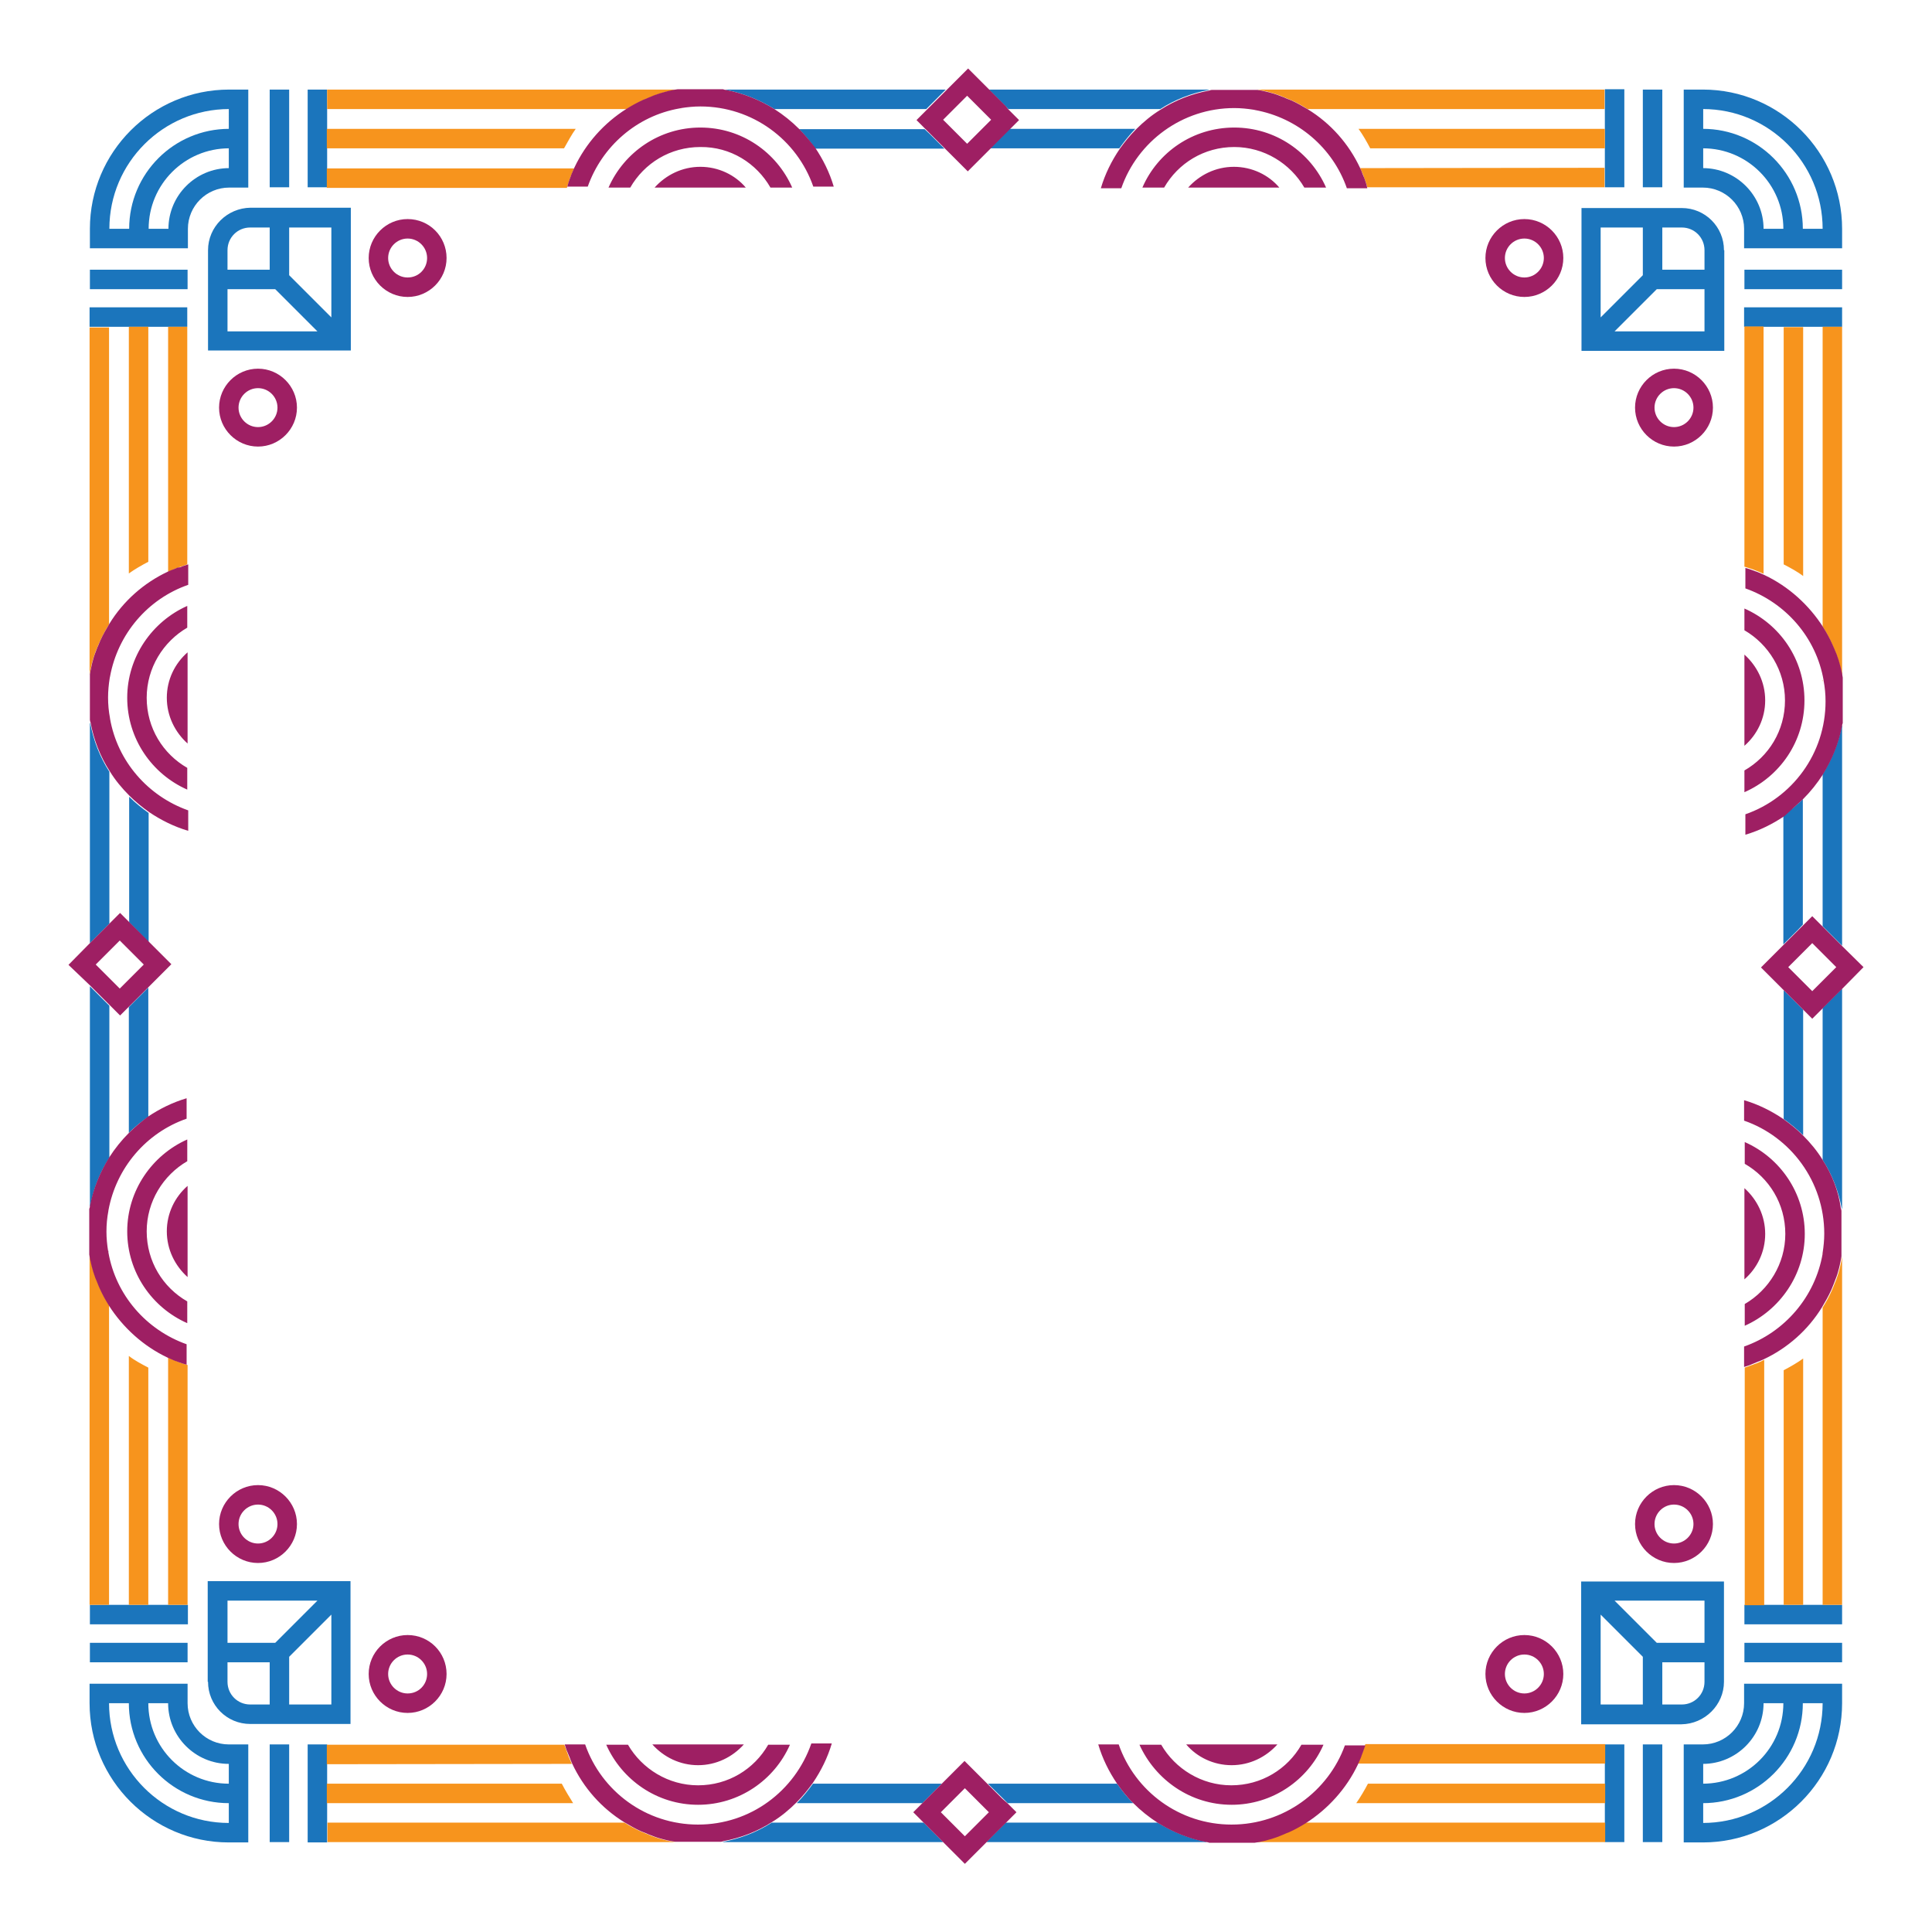 <svg id="Layer_1" xmlns="http://www.w3.org/2000/svg" viewBox="0 0 595.3 595.3"><style>.st0{fill:#1b75bc}.st1{fill:#f7941d}.st2{fill:#9e1f63}</style><path class="st0" d="M531.2 77.1c0-7.2-5.8-13-13-13h-30.9v44h44v-31zm-38-7h13v14.7l-13 13V70.1zm32 32h-27.7l13-13h14.7v13zm0-19h-13v-13h6c3.9 0 7 3.1 7 7v6zm12.3 11.6h30.1v6h-30.2v-6zm-37-37h-6V27.5h6v30.2zm24.3.1h-6V27.6h6v30.2zm12.7 25.3h30.1v6h-30.1v-6zm-25.3-25.4h-6V27.6h6v30.1zm55.4 12.8v6h-30.2v-6c0-7-5.7-12.7-12.7-12.7v-6c10.3 0 18.7 8.4 18.7 18.7h6.1c0-13.7-11.1-24.8-24.8-24.8v-6c17 0 30.8 13.8 30.8 30.8h6.1c0-20.3-16.5-36.9-36.9-36.9v-6c23.7 0 42.9 19.3 42.9 42.9zM100.8 57.7h-6V27.6h6v30.1zm-11.7 0h-6V27.6h6v30.1zM57.9 76.5H27.7v-6c0-23.6 19.2-42.9 42.9-42.9v6c-20.3 0-36.9 16.5-36.9 36.9h6.1c0-17 13.8-30.8 30.8-30.8v6c-13.7 0-24.8 11.1-24.8 24.8h6.1c0-10.3 8.4-18.7 18.7-18.7v6c-7 0-12.7 5.7-12.7 12.7v6zm6.2.6V108h44V64H77.2c-7.2.1-13.1 5.9-13.1 13.1zm25-7h13v27.7l-13-13V70.1zm8.7 32H70.1v-13h14.7l13 13zm-14.7-19h-13v-6c0-3.9 3.1-7 7-7h6v13zm-25.3 6H27.7v-6h30.1v6zm-24.2 11.6h-6v-6h30.1v6H33.6zm42.9-42.9h-6V27.6h6v30.2zM57.8 500.5H27.7v-6h30.2v6zm12.7 37v6c-10.3 0-18.7-8.4-18.7-18.7h-6.1c0 13.7 11.1 24.8 24.8 24.8v6c-17 0-30.8-13.8-30.8-30.8h-6.1c0 20.3 16.5 36.9 36.9 36.9v6c-23.6 0-42.9-19.2-42.9-42.9v-6h30.2v6c0 7 5.7 12.7 12.7 12.7zm-42.8-31.3h30.1v6H27.7v-6zm42.8 31.3h6v30.2h-6v-30.2zm-6.4-19.3c0 7.2 5.8 13 13 13H108v-44H64v31zm38 7h-13v-14.7l13-13v27.7zm-32-32h27.7l-13 13H70.1v-13zm0 19h13v13h-6c-3.9 0-7-3.1-7-7v-6zm13 25.3h6v30.1h-6v-30.1zm11.7 0h6v30.2h-6v-30.2zm411.4 0h6v30.1h-6v-30.1zm61.4-43v6h-30.1v-6h30.1zm-48.8 43h6v30.2h-6v-30.2zm18.7-31.3h30.1v6h-30.1v-6zm-.1 12.6h30.2v6c0 23.6-19.2 42.9-42.9 42.9v-6c20.3 0 36.9-16.5 36.9-36.9h-6.1c0 17-13.8 30.8-30.8 30.8v-6c13.7 0 24.8-11.1 24.8-24.8h-6.1c0 10.3-8.4 18.7-18.7 18.7v-6c7 0 12.7-5.7 12.7-12.7v-6zm-42.9 18.7h6v30.1h-6v-30.1zm36.7-19.3v-30.9h-44v44h30.9c7.2-.1 13.1-6 13.1-13.1zm-25 7h-13v-27.7l13 13v14.7zm19-7c0 3.9-3.1 7-7 7h-6v-13h13v6zm0-12h-14.7l-13-13h27.7v13zm28.9-219.8l-4.6 4.6v-39.8c2.1-1.5 4.2-3.1 6-5v38.7l-1.4 1.5zm7.5-47.8c2.8-4.5 4.9-9.6 5.9-15h.1v67.8l-6-6v-46.8zm-12 66.5l4.6 4.6 1.4 1.4v38.7c-1.8-1.8-3.9-3.5-6-5v-39.7zm12 5.5l1-1 5-5v67.8h-.1c-1-5.4-3-10.5-5.9-15v-46.8zm0-88.4c.1 0 0 .1 0 0zM39.7 310.3l1.4-1.4 4.6-4.6v39.8c-2.1 1.5-4.2 3.1-6 5v-38.8zm-11.9 61.4h-.1v-67.8l5 5 1 1v46.8c-2.9 4.5-4.9 9.5-5.9 15zm13.4-86.1l-1.4-1.4v-38.7c1.8 1.8 3.9 3.5 6 5v39.8l-4.6-4.7zm-8.5 0l-5 5v-67.8h.1c1 5.4 3 10.5 5.9 15v46.8l-1 1zM286.4 41.2l4.6 4.6h-39.8c-1.5-2.1-3.1-4.2-5-6h38.7l1.5 1.4zm-62.8-13.6h67.8l-5 5-1 1h-46.8c-4.5-2.8-9.6-4.9-15-5.9v-.1zm81.1 0h67.8v.1c-5.4 1-10.5 3-15 5.9h-46.8l-1-1-5-5zm40.2 18.1h-39.8l4.6-4.6 1.4-1.4h38.7c-1.8 1.9-3.4 3.9-4.9 6zM222.2 33.6c.1 0 .1 0 0 0zm134.5 528c4.5 2.8 9.6 4.9 15 5.9v.1h-67.8l5-5 1-1h46.8zm-52.3-12h39.8c1.5 2.1 3.1 4.2 5 6h-38.7l-1.4-1.4-4.7-4.6zm-14.2 0l-6 6h-38.7c1.8-1.8 3.5-3.9 5-6h39.7zm-4.6 13l5 5h-67.8v-.1c5.4-1 10.5-3 15-5.9h46.8l1 1zm87.4-1c0 .1 0 0 0 0z"/><path class="st1" d="M561.7 209.9h-.1v-.5.1c.1 0 .1.2.1.4zm-24.2-109.2v73.9c.8.3 1.7.5 2.5.8.2.1.3.1.5.2.7.3 1.4.5 2 .8.3.1.6.3.9.4v-76.2h-5.9v.1zm24.1 0V193c1 1.7 2 3.4 2.8 5.2.1.2.2.5.3.7.2.5.4 1 .6 1.4.3.7.5 1.4.8 2.1l.3.9c.2.6.3 1.2.5 1.8.1.3.1.6.2.8.2.9.4 1.8.5 2.6V100.7h-6zm-12 73.2c2.1 1.1 4.2 2.2 6 3.6v-76.7h-6v73.1zm12.1 212.2h-.1v.5c0-.1 0-.2.1-.3v-.2zm-12.1 108.4h6v-75.9c-1.8 1.3-3.9 2.5-6 3.6v72.3zm17.5-104.7c-.1.3-.1.6-.2.9-.2.6-.3 1.2-.5 1.8l-.3.9c-.2.7-.5 1.4-.8 2.1l-.6 1.5c-.1.2-.2.5-.3.7-.8 1.8-1.8 3.6-2.8 5.2v91.6h6V387.2c-.1.9-.3 1.8-.5 2.6zm-24.5 29.7c-.7.3-1.3.6-2 .8-.2.1-.3.1-.5.2-.8.3-1.7.6-2.5.9v73.2h6V419c-.4.2-.7.3-1 .5zm-502.9 75h6v-73.1c-2.1-1.1-4.2-2.2-6-3.6v76.7zm-9.2-98.3l-.6-1.5c-.3-.7-.5-1.4-.8-2.1l-.3-.9c-.2-.6-.3-1.2-.5-1.8-.1-.3-.1-.6-.2-.9-.2-.9-.4-1.8-.5-2.6v108.1h6v-92.3c-1-1.7-2-3.4-2.8-5.2-.1-.3-.2-.5-.3-.8zm24.2 23.3c-.7-.3-1.4-.5-2-.8-.3-.1-.6-.3-.9-.4v76.2h6v-73.9c-.9-.3-1.7-.5-2.5-.8l-.6-.3zM33.6 209.1v-.5.5zm-6-108.4V208c.1-.9.3-1.8.5-2.6.1-.3.1-.6.2-.9.2-.6.3-1.2.5-1.8l.3-.9c.2-.7.5-1.4.8-2.1.2-.5.4-1 .6-1.4.1-.3.2-.5.3-.7.8-1.8 1.8-3.6 2.8-5.2v-91.5h-6v-.2zm24.2 0v75.5c.3-.1.6-.3.9-.4.7-.3 1.3-.6 2-.8.2-.1.3-.1.5-.2.8-.3 1.7-.6 2.5-.9v-73.2h-5.9zm-12.1 76c1.8-1.3 3.9-2.5 6-3.6v-72.4h-6v76zM209.4 33.6h.5v-.1c-.2.1-.4.1-.5.1zm-32 6.1h-76.7v6h73.1c1.2-2.1 2.3-4.2 3.6-6zm15.7-6.1c1.7-1 3.4-2 5.2-2.8.3-.1.5-.2.8-.3.5-.2 1-.4 1.4-.6.7-.3 1.4-.5 2.1-.8l.9-.3c.6-.2 1.2-.3 1.8-.5.3-.1.6-.1.8-.2.9-.2 1.8-.4 2.7-.5h-108v6h92.3zm-18.4 24.2c.3-.9.5-1.7.8-2.5.1-.2.1-.3.2-.5.3-.7.5-1.4.8-2 .1-.3.3-.6.4-.9h-76.2v6h74v-.1zm212-24.2c-.2 0-.4-.1-.5-.1v.1h.5zm32.4 18.2c.1.3.3.6.4.9.3.7.6 1.3.8 2 .1.2.1.3.2.5.3.8.6 1.7.8 2.5h73.1v-6l-75.3.1zm3.1-6.1h72.3v-6h-75.9c1.3 1.8 2.5 3.9 3.6 6zm-35-18.1c.9.1 1.8.3 2.7.5.3.1.6.1.8.2.6.2 1.2.3 1.8.5l.9.3c.7.2 1.4.5 2.1.8.5.2 1 .4 1.4.6.3.1.5.2.8.3 1.8.8 3.6 1.8 5.2 2.8h91.5v-6H387.2zm-1.8 534.1c.2 0 .4-.1.5-.1l-.5.1zm32.5-6.1h76.7v-6h-73.1c-1.1 2.1-2.3 4.1-3.6 6zm1.9-15.6c-.1.2-.1.3-.2.5-.3.7-.6 1.4-.8 2-.1.3-.3.6-.4.9h76.2v-6h-73.9c-.3 1-.6 1.8-.9 2.6zm-17.6 21.6c-1.7 1-3.4 2-5.2 2.8-.2.1-.5.2-.8.3-.5.2-1 .4-1.4.6-.7.3-1.4.5-2.1.8l-.9.3c-.6.2-1.2.3-1.8.5-.3.1-.6.1-.8.2-.9.2-1.8.4-2.7.5h108.1v-6h-92.4zm-193.1.1l-.5-.1c.2.1.4.1.5.1zm-36-12.1h-72.4v6h75.9c-1.2-1.9-2.4-3.9-3.5-6zm3.1-6.1c-.1-.3-.3-.6-.4-.9-.3-.7-.6-1.3-.8-2-.1-.2-.1-.3-.2-.5-.3-.8-.6-1.7-.9-2.5h-73.2v6l75.5-.1zm28.4 23.4c-.6-.2-1.2-.3-1.8-.5l-.9-.3c-.7-.2-1.4-.5-2.1-.8-.5-.2-1-.4-1.4-.6-.3-.1-.5-.2-.8-.3-1.8-.8-3.6-1.8-5.2-2.8h-91.5v6h107.3c-.9-.1-1.8-.3-2.7-.5-.3-.1-.6-.1-.9-.2z"/><path class="st2" d="M537.5 244.1v-6.7c7.5-4.3 12.5-12.3 12.5-21.6 0-9.2-5.1-17.3-12.5-21.6v-6.7c10.9 4.8 18.5 15.6 18.5 28.3s-7.6 23.5-18.5 28.3zm6.4-28.3c0-5.6-2.5-10.6-6.4-14.1v28.1c3.9-3.4 6.4-8.4 6.4-14zm11.7 30.4c2.3-2.3 4.3-4.8 6.1-7.6 2.8-4.5 4.9-9.6 5.9-15 0-.3.1-.5.2-.8v-14c-.1-.9-.3-1.8-.5-2.6-.1-.3-.1-.6-.2-.8-.2-.6-.3-1.2-.5-1.8l-.3-.9c-.2-.7-.5-1.4-.8-2.1-.2-.5-.4-1-.6-1.4-.1-.2-.2-.5-.3-.7-.8-1.8-1.8-3.6-2.8-5.2-4.4-6.9-10.7-12.6-18.1-16.1-.3-.1-.6-.3-.9-.4-.7-.3-1.3-.6-2-.8-.2-.1-.3-.1-.5-.2-.8-.3-1.7-.6-2.5-.8v6.3c12.4 4.4 21.8 15.1 24.1 28.3v.1c.4 2.1.6 4.2.6 6.4 0 16.1-10.3 29.8-24.7 34.8v6.3c4.4-1.3 8.4-3.3 12.1-5.8 1.8-1.7 3.8-3.4 5.7-5.2zm.5 134c0-12.6-7.6-23.5-18.5-28.3v6.7c7.5 4.3 12.5 12.3 12.5 21.6 0 9.2-5.1 17.3-12.5 21.6v6.7c10.8-4.8 18.5-15.7 18.5-28.3zm-12.2 0c0-5.6-2.5-10.6-6.4-14.1v28.1c3.9-3.4 6.4-8.4 6.4-14zm17.7-22.8c-1.7-2.8-3.8-5.3-6.1-7.6-1.8-1.8-3.9-3.5-6-5-3.7-2.5-7.7-4.5-12.1-5.8v6.3c14.4 5 24.7 18.8 24.7 34.8 0 2-.2 4-.5 5.9v.3c-2.3 13.3-11.7 24.2-24.2 28.6v6.3c.9-.3 1.7-.5 2.5-.9.2-.1.3-.1.5-.2.7-.3 1.4-.6 2-.8.3-.1.6-.3.9-.4 7.5-3.5 13.8-9.1 18.1-16.1 1-1.7 2-3.4 2.8-5.2.1-.2.2-.5.3-.7l.6-1.5c.3-.7.5-1.4.8-2.1l.3-.9c.2-.6.3-1.2.5-1.8.1-.3.1-.6.2-.9.2-.9.4-1.8.5-2.6v-14c0-.3-.1-.5-.2-.8-.7-5.3-2.7-10.4-5.6-14.9zm0 16.4c.1 0 0-.1 0 0zm12.6-75.8l-6.5 6.6-5 5-1 1-3.3 3.3-2.8-2.8-1.4-1.4-4.6-4.6-7-7 7-7 4.6-4.6 1.4-1.4 2.8-2.8 3.3 3.3 6 6 6.5 6.4zm-8.4 0l-7.4-7.4-7.4 7.4 7.4 7.4 7.4-7.4zm-38-172.4c0 6.6-5.4 12-12 12s-12-5.4-12-12 5.4-12 12-12 12 5.4 12 12zm-6 0c0-3.3-2.7-6-6-6s-6 2.7-6 6 2.7 6 6 6 6-2.7 6-6zm6 344c0 6.6-5.4 12-12 12s-12-5.4-12-12 5.4-12 12-12 12 5.4 12 12zm-6 0c0-3.3-2.7-6-6-6s-6 2.7-6 6 2.7 6 6 6 6-2.7 6-6zM39.2 379.4c0 12.6 7.6 23.5 18.5 28.3V401c-7.5-4.3-12.5-12.3-12.5-21.6 0-9.2 5.1-17.3 12.5-21.6v-6.7c-10.8 4.8-18.5 15.7-18.5 28.3zm12.2 0c0 5.6 2.5 10.6 6.4 14.1v-28.1c-3.9 3.4-6.4 8.4-6.4 14zm-11.7-30.3c-2.3 2.3-4.3 4.8-6.1 7.6-2.8 4.5-4.9 9.6-5.9 15 0 .3-.1.5-.2.8v14c.1.9.3 1.8.5 2.6.1.3.1.6.2.9.2.6.3 1.2.5 1.8l.3.9c.2.7.5 1.4.8 2.1l.6 1.5c.1.2.2.5.3.7.8 1.8 1.8 3.6 2.8 5.2 4.4 6.9 10.7 12.6 18.1 16.1.3.1.6.3.9.4.7.3 1.3.6 2 .8.2.1.3.1.5.2.8.3 1.7.6 2.5.8v-6.3c-12.4-4.4-21.8-15.1-24.1-28.3v-.5h-.1c-.3-1.9-.5-3.9-.5-5.9 0-2.2.2-4.3.6-6.4v-.1c2.4-13.2 11.7-24 24.1-28.3v-6.3c-4.4 1.3-8.4 3.3-12.1 5.8-1.8 1.4-3.8 3-5.7 4.9zm15-174.2c-.7.3-1.4.6-2 .8-.3.1-.6.3-.9.4-7.5 3.5-13.8 9.1-18.1 16.1-1 1.7-2 3.4-2.8 5.2-.1.2-.2.5-.3.7-.2.5-.4 1-.6 1.4-.3.7-.5 1.4-.8 2.1l-.3.9c-.2.6-.3 1.2-.5 1.8-.1.3-.1.6-.2.9-.2.9-.4 1.8-.5 2.6v14c0 .3.1.5.2.8 1 5.4 3 10.5 5.9 15 1.7 2.8 3.8 5.3 6.1 7.6 1.8 1.8 3.9 3.5 6 5 3.7 2.5 7.7 4.5 12.1 5.8v-6.3c-12.4-4.4-21.8-15.1-24.1-28.3v-.1c-.4-2.1-.6-4.2-.6-6.4 0-2 .2-4 .5-5.9 0-.2.1-.4.1-.5 2.4-13.2 11.7-24 24.1-28.3v-6.3c-.9.3-1.7.5-2.5.9-.4 0-.6.1-.8.1zM39.2 215c0 12.6 7.6 23.5 18.5 28.3v-6.7c-7.5-4.3-12.5-12.3-12.5-21.6 0-9.2 5.1-17.3 12.5-21.6v-6.7c-10.8 4.8-18.5 15.7-18.5 28.3zm12.2 0c0 5.6 2.5 10.6 6.4 14.1V201c-3.9 3.4-6.4 8.4-6.4 14zm-30.3 82.3l6.6-6.7 5-5 1-1 3.3-3.3 2.8 2.8 1.4 1.4 4.6 4.6 7 7-7 7-4.6 4.6-1.4 1.4-2.8 2.8-3.3-3.3-1-1-5-5-6.6-6.3zm8.4-.1l7.4 7.4 7.4-7.4-7.4-7.4-7.4 7.4zm62 172.4c0 6.6-5.4 12-12 12s-12-5.4-12-12 5.4-12 12-12 12 5.4 12 12zm-6 0c0-3.3-2.7-6-6-6s-6 2.7-6 6 2.7 6 6 6 6-2.7 6-6zm6-344c0 6.6-5.4 12-12 12s-12-5.4-12-12 5.4-12 12-12 12 5.4 12 12zm-6 0c0-3.3-2.7-6-6-6s-6 2.7-6 6 2.7 6 6 6 6-2.7 6-6zm130.3-74.2c-5.6 0-10.6 2.5-14.1 6.4h28.1c-3.3-3.9-8.4-6.4-14-6.4zm21.6 6.4h6.7c-4.8-10.9-15.6-18.5-28.3-18.5-12.6 0-23.5 7.6-28.3 18.5h6.7c4.3-7.5 12.3-12.5 21.6-12.5 9.3-.1 17.3 5 21.6 12.5zm8.8-18.1c-2.3-2.3-4.8-4.3-7.6-6.1-4.5-2.8-9.6-4.9-15-5.9-.3 0-.5-.1-.8-.2h-14c-.9.1-1.8.3-2.7.5-.3.1-.6.1-.8.2-.6.2-1.2.3-1.8.5l-.9.3c-.7.2-1.4.5-2.1.8-.5.2-1 .4-1.4.6-.3.1-.5.2-.8.3-1.8.8-3.6 1.8-5.2 2.8-7 4.4-12.6 10.7-16.1 18.1-.1.3-.3.6-.4.9-.3.7-.6 1.3-.8 2-.1.2-.1.3-.2.5-.3.8-.6 1.7-.8 2.5h6.3c4.4-12.4 15.1-21.8 28.3-24.1.2 0 .4-.1.5-.1 1.9-.3 3.9-.5 5.9-.5 16.1 0 29.8 10.3 34.8 24.7h6.3c-1.3-4.4-3.3-8.4-5.8-12.1-1.4-1.8-3-3.8-4.9-5.7zm134 11.7c-5.6 0-10.6 2.5-14.1 6.4h28.1c-3.3-3.9-8.4-6.4-14-6.4zM352 57.8h6.7c4.3-7.5 12.3-12.5 21.6-12.5 9.2 0 17.3 5.1 21.6 12.5h6.7c-4.8-10.9-15.6-18.5-28.3-18.5s-23.6 7.6-28.3 18.5zm68.5-2.6c-.1-.2-.1-.3-.2-.5-.3-.7-.6-1.4-.8-2-.1-.3-.3-.6-.4-.9-3.5-7.5-9.1-13.8-16.1-18.1-1.7-1-3.4-2-5.2-2.8-.3-.1-.5-.2-.8-.3-.5-.2-1-.4-1.4-.6-.7-.3-1.4-.5-2.1-.8l-.9-.3c-.6-.2-1.2-.3-1.8-.5-.3-.1-.6-.1-.8-.2-.9-.2-1.8-.4-2.6-.5h-14c-.3 0-.5.1-.8.2-5.4 1-10.5 3-15 5.9-2.8 1.7-5.3 3.8-7.6 6.1-1.8 1.8-3.5 3.9-5 6-2.5 3.7-4.5 7.7-5.8 12.1h6.3c5-14.4 18.8-24.7 34.8-24.7 2 0 4 .2 5.9.5.2 0 .4.1.5.1 13.2 2.4 24 11.7 28.3 24.1h6.3c-.2-1.1-.5-1.9-.8-2.8zm-46.8-21.6c.1 0 .1 0 0 0zm-63 .1L314 37l-2.8 2.8-1.4 1.4-4.6 4.6-7 7-7-7-4.6-4.6-1.4-1.4-2.8-2.8 3.3-3.3 1-1 5-5 6.6-6.6 6.6 6.6 5 5 .8 1zm-5.3 3.2l-7.4-7.4-7.4 7.4 7.4 7.4 7.4-7.4zM137.6 79.5c0 6.6-5.4 12-12 12s-12-5.4-12-12 5.4-12 12-12c6.7 0 12 5.4 12 12zm-6 0c0-3.3-2.7-6-6-6s-6 2.7-6 6 2.7 6 6 6c3.4 0 6-2.7 6-6zm350.1 0c0 6.6-5.4 12-12 12s-12-5.4-12-12 5.4-12 12-12 12 5.4 12 12zm-6 0c0-3.3-2.7-6-6-6s-6 2.7-6 6 2.7 6 6 6 6-2.7 6-6zm-96.2 476.6c12.6 0 23.5-7.6 28.3-18.5H401c-4.3 7.5-12.3 12.5-21.6 12.5-9.2 0-17.3-5.1-21.6-12.5h-6.7c4.9 10.8 15.7 18.5 28.4 18.5zm0-12.2c5.6 0 10.6-2.5 14.1-6.4h-28.1c3.3 3.9 8.4 6.4 14 6.4zm0 18.3c-16.1 0-29.8-10.3-34.8-24.7h-6.3c1.3 4.4 3.3 8.4 5.8 12.1 1.5 2.1 3.1 4.2 5 6 2.3 2.3 4.8 4.3 7.6 6.1 4.5 2.8 9.6 4.9 15 5.9.3 0 .5.1.8.2h14c.9-.1 1.8-.3 2.7-.5.3-.1.6-.1.8-.2.6-.2 1.2-.3 1.8-.5l.9-.3c.7-.2 1.4-.5 2.1-.8.5-.2 1-.4 1.4-.6.3-.1.5-.2.8-.3 1.8-.8 3.6-1.8 5.2-2.8 6.9-4.4 12.6-10.7 16.1-18.1.1-.3.3-.6.4-.9.3-.7.6-1.3.8-2 .1-.2.1-.3.2-.5.3-.8.6-1.7.9-2.5h-6.3c-5.1 14.1-18.8 24.4-34.9 24.4zm-164.4 0c-16.1 0-29.8-10.3-34.8-24.7H174c.3.9.5 1.7.9 2.5.1.2.1.3.2.5.3.7.6 1.4.8 2 .1.3.3.6.4.9 3.5 7.5 9.1 13.8 16.1 18.1 1.7 1 3.4 2 5.2 2.8.3.1.5.2.8.3.5.2 1 .4 1.4.6.7.3 1.4.5 2.1.8l.9.3c.6.2 1.2.3 1.8.5.3.1.6.1.8.2.9.2 1.8.4 2.7.5h14c.3 0 .5-.1.8-.2 5.4-1 10.5-3 15-5.9 2.8-1.7 5.3-3.8 7.6-6.1 1.8-1.8 3.5-3.9 5-6 2.5-3.7 4.5-7.7 5.8-12.1H250c-5.1 14.7-18.8 25-34.9 25zm0-18.3c5.6 0 10.6-2.5 14.1-6.4H201c3.5 3.9 8.5 6.4 14.1 6.4zm0 12.2c12.6 0 23.5-7.6 28.3-18.5h-6.7c-4.3 7.5-12.3 12.5-21.6 12.5-9.2 0-17.3-5.1-21.6-12.5h-6.7c4.8 10.8 15.6 18.5 28.3 18.5zm6.5 5.5c-.1.1-.1 0 0 0zm88.8-6l2.8 2.8-3.3 3.3-1 1-5 5-6.6 6.6-6.6-6.6-5-5-1-1-3.3-3.3 2.8-2.8 6-6 7-7 7 7 4.6 4.6 1.6 1.4zm-5.7 2.8l-7.4-7.4-7.4 7.4 7.4 7.4 7.4-7.4zm177-42.6c0 6.6-5.4 12-12 12s-12-5.4-12-12 5.4-12 12-12 12 5.4 12 12zm-6 0c0-3.3-2.7-6-6-6s-6 2.7-6 6 2.7 6 6 6 6-2.7 6-6zm-338.1 0c0 6.6-5.4 12-12 12s-12-5.4-12-12 5.4-12 12-12c6.7 0 12 5.4 12 12zm-6 0c0-3.3-2.7-6-6-6s-6 2.7-6 6 2.7 6 6 6c3.4 0 6-2.7 6-6z"/></svg>